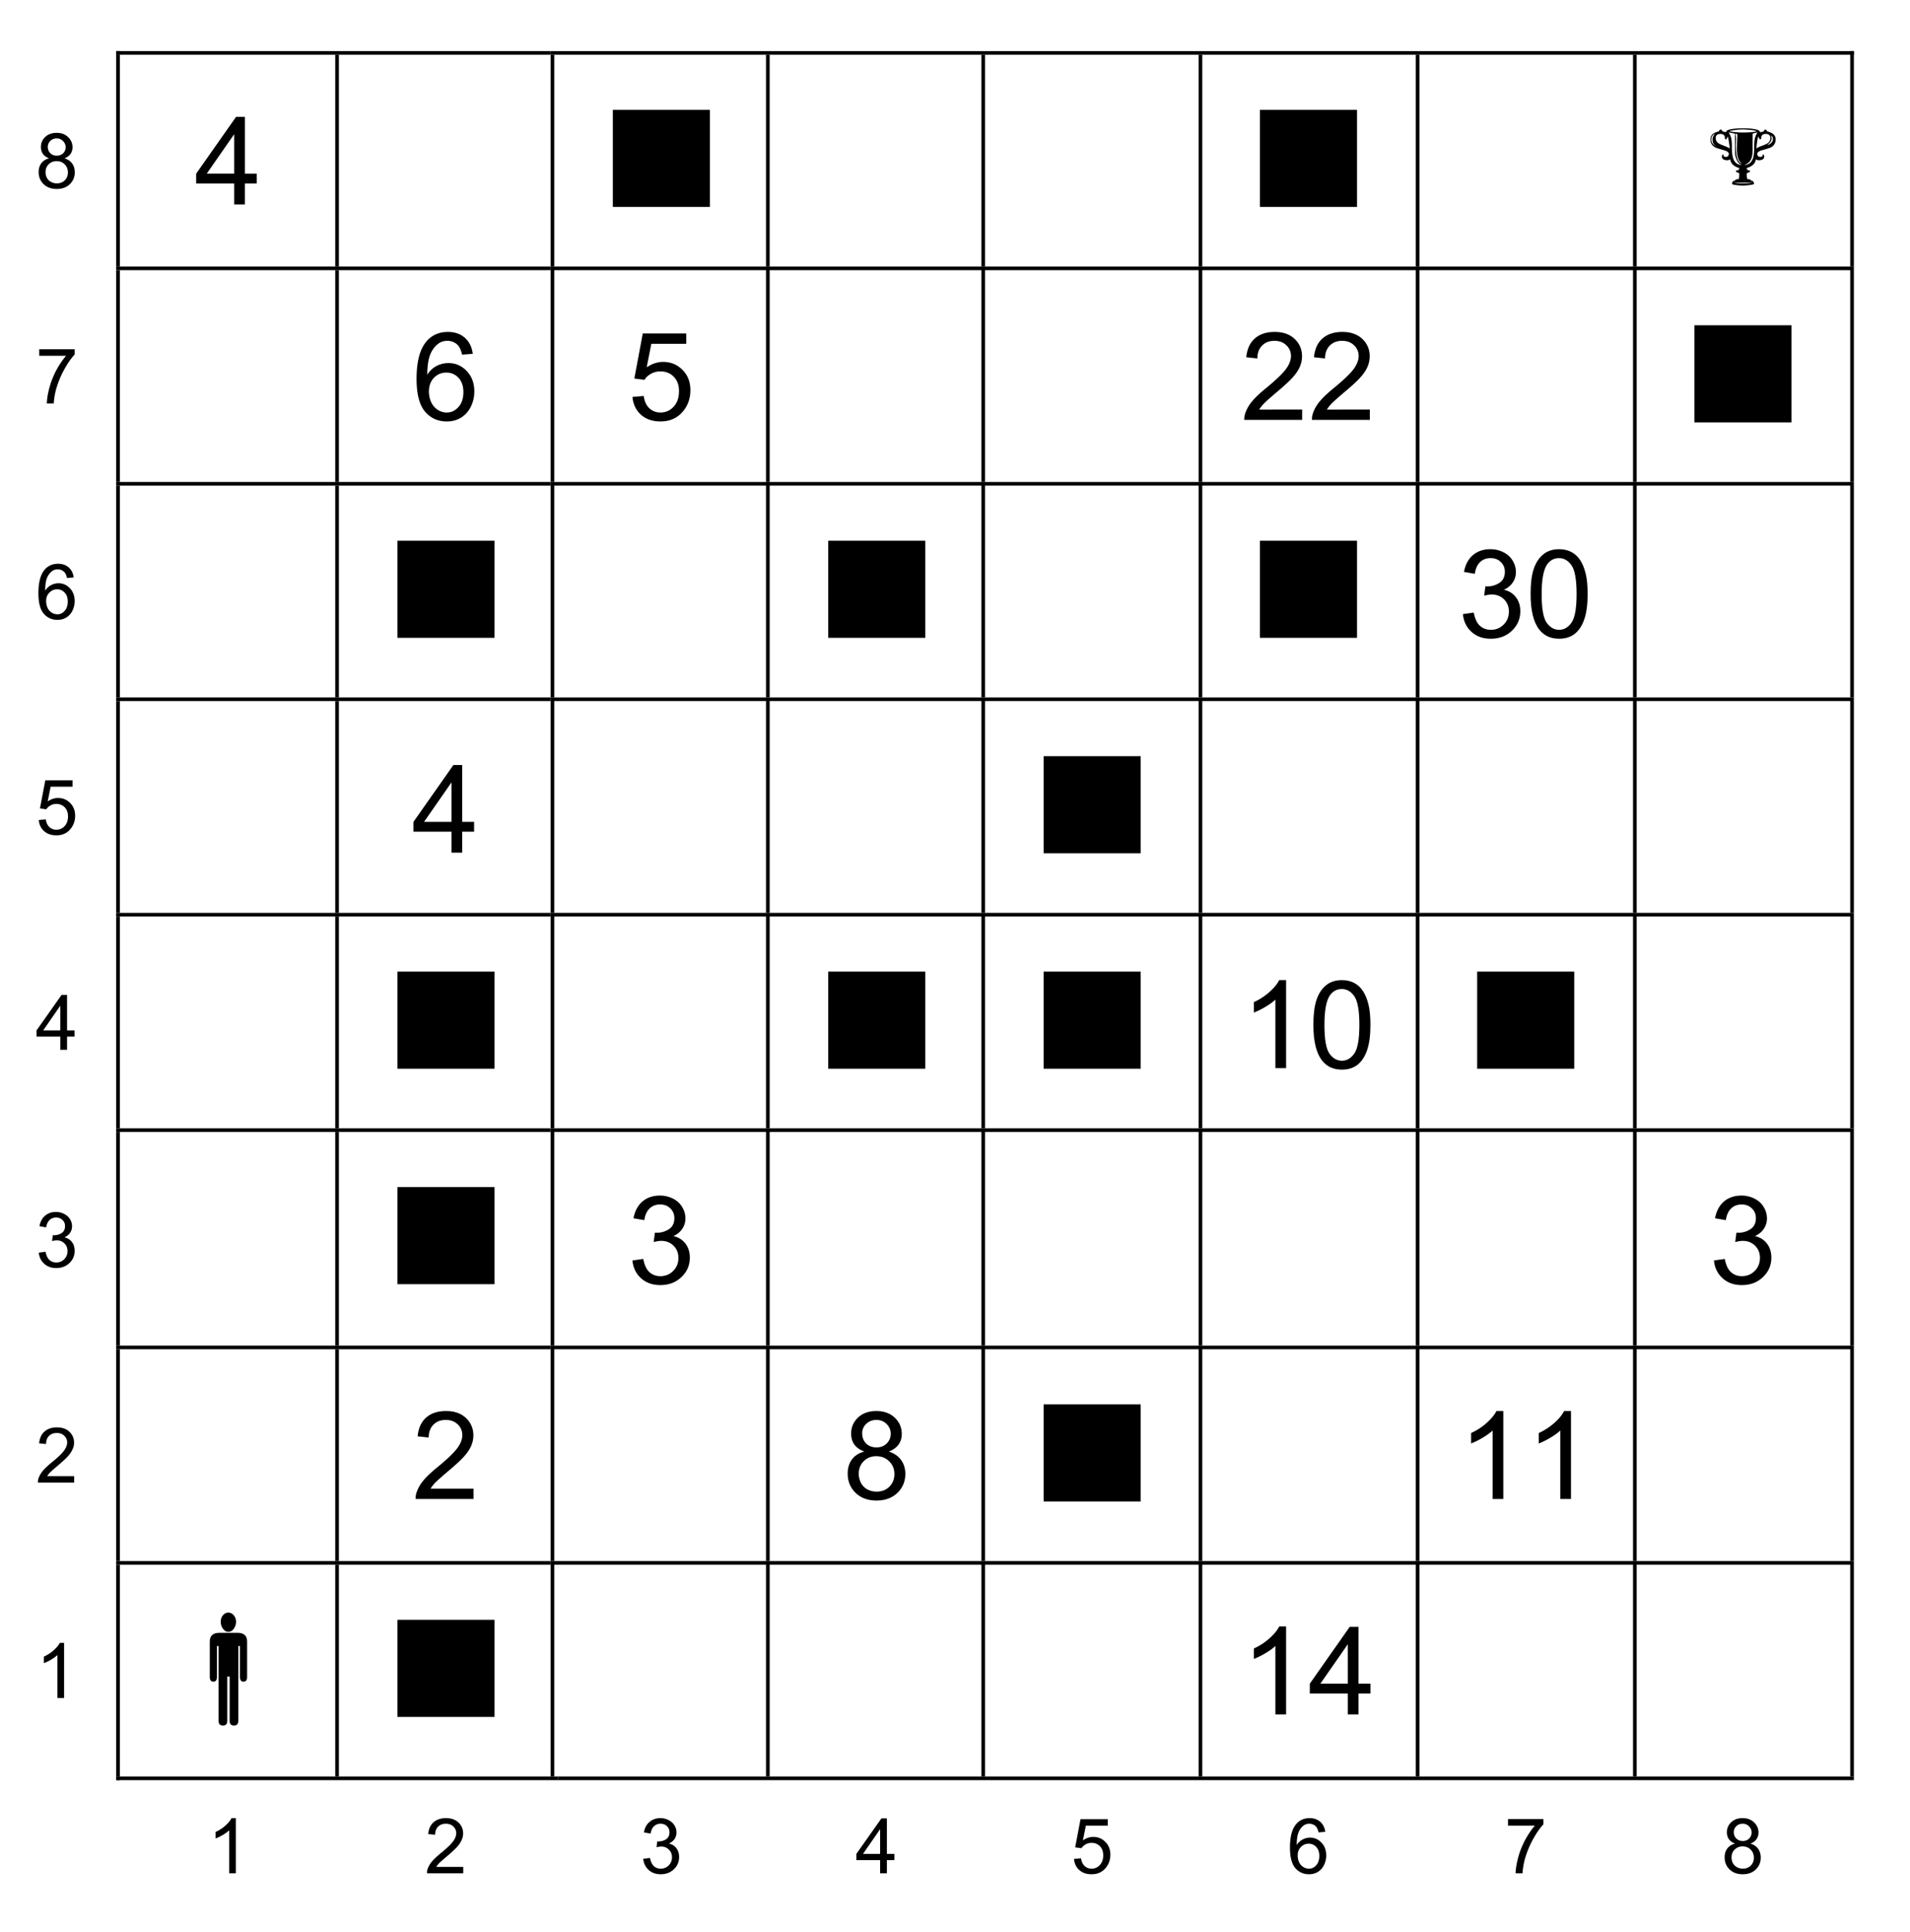 <svg xmlns="http://www.w3.org/2000/svg" xmlns:xlink="http://www.w3.org/1999/xlink" width="251.137" height="253.996" viewBox="0 0 251.137 253.996"><defs><path id="glyph-0-0" d="M1.781-3.906q-.55-.201-.812-.578-.268-.374-.266-.907 0-.78.563-1.312.563-.546 1.5-.547c.632 0 1.14.188 1.515.563q.576.55.578 1.328c0 .336-.09.625-.265.875q-.252.377-.797.578.669.205 1.015.687.342.487.344 1.156 0 .925-.656 1.563c-.43.418-1 .625-1.719.625Q1.718.126 1.062-.5.407-1.139.407-2.094c0-.469.117-.86.36-1.172q.358-.466 1.015-.64m-.172-1.5q0 .503.329.828.326.328.859.328.5.002.828-.312.328-.33.328-.797c0-.32-.117-.594-.344-.813a1.1 1.1 0 0 0-.828-.344q-.504 0-.844.329-.327.329-.328.78m-.296 3.328c0 .25.054.496.171.734q.186.346.547.547.357.188.766.188c.426 0 .773-.133 1.047-.407q.406-.405.406-1.03 0-.641-.422-1.063-.423-.422-1.062-.422-.626 0-1.047.422c-.274.273-.407.617-.407 1.03m0 0"/><path id="glyph-0-2" d="M.484-6.266v-.859h4.657v.688c-.461.492-.914 1.14-1.36 1.953a12.4 12.4 0 0 0-1.047 2.5A9.3 9.3 0 0 0 2.391 0h-.907q.012-.841.329-2.047.325-1.217.921-2.328.609-1.124 1.282-1.89Zm0 0"/><path id="glyph-0-3" d="m5.016-5.453-.875.078c-.086-.352-.2-.61-.344-.766a1.2 1.2 0 0 0-.89-.375q-.424 0-.735.235c-.281.21-.508.511-.672.906q-.234.58-.234 1.656.309-.482.765-.719c.313-.164.64-.25.985-.25q.873 0 1.5.657c.414.437.625 1 .625 1.687 0 .461-.102.883-.297 1.266a2.06 2.06 0 0 1-.797.89Q3.53.126 2.89.126c-.743 0-1.344-.27-1.813-.812Q.375-1.498.375-3.375q-.002-2.092.781-3.047.67-.827 1.813-.828.841.002 1.39.484.545.487.657 1.313M1.39-2.343q0 .468.187.89.2.409.547.625.357.22.75.219.561.002.953-.453.406-.452.406-1.22 0-.75-.406-1.171a1.29 1.29 0 0 0-1-.438c-.398 0-.734.149-1.015.438q-.423.422-.422 1.11m0 0"/><path id="glyph-0-4" d="m.422-1.89.922-.079q.107.676.484 1.016.373.345.906.344a1.42 1.42 0 0 0 1.079-.47c.3-.32.453-.75.453-1.28 0-.508-.149-.91-.438-1.203Q3.406-4 2.718-4c-.28 0-.538.07-.765.203a1.5 1.5 0 0 0-.547.5l-.828-.11.703-3.702H4.86v.843H1.984l-.39 1.938q.655-.452 1.36-.453.948 0 1.593.656.656.657.656 1.672-.002.986-.578 1.703-.69.877-1.89.875-.987.002-1.61-.547Q.498-.983.422-1.89m0 0"/><path id="glyph-0-5" d="M3.25 0v-1.734H.125v-.813l3.297-4.672h.719v4.672h.984v.813h-.984V0Zm0-2.547v-3.25L1-2.547Zm0 0"/><path id="glyph-0-6" d="m.422-1.906.89-.11q.153.75.516 1.079.357.328.89.328.624 0 1.048-.422.435-.435.437-1.078-.001-.61-.406-1-.392-.406-1-.407a2.7 2.7 0 0 0-.625.094l.094-.765h.14q.576 0 1.016-.282.451-.294.453-.922 0-.48-.328-.796-.328-.33-.844-.329-.518 0-.86.329-.346.328-.452.968l-.875-.156q.152-.89.734-1.375.575-.499 1.438-.5.574.001 1.078.266.497.253.765.687.265.44.266.922c0 .313-.086.602-.25.86q-.252.374-.75.609.639.14.984.61.36.468.36 1.171 0 .937-.688 1.594-.69.656-1.734.656-.956 0-1.578-.562Q.515-1 .42-1.907m0 0"/><path id="glyph-0-7" d="M5.078-.844V0H.313Q.295-.31.406-.61a3.4 3.4 0 0 1 .578-.968q.405-.468 1.172-1.094 1.17-.951 1.578-1.515.422-.575.422-1.079a1.17 1.17 0 0 0-.375-.875q-.375-.375-.984-.375c-.43 0-.774.133-1.031.391-.25.25-.383.605-.391 1.063l-.906-.094q.094-1.014.703-1.547.61-.546 1.64-.547 1.044.002 1.641.578.61.581.61 1.438 0 .42-.188.843a3.4 3.4 0 0 1-.578.891q-.41.458-1.36 1.266-.796.673-1.03.906a3 3 0 0 0-.376.484Zm0 0"/><path id="glyph-0-8" d="M3.75 0h-.875v-5.64q-.328.299-.844.609-.516.3-.937.453v-.86q.748-.339 1.297-.843.562-.5.797-.969h.562Zm0 0"/><path id="glyph-1-0" d="M5.203 0v-2.75h-5v-1.297l5.25-7.469H6.61v7.47h1.563v1.296H6.609V0Zm0-4.047v-5.187l-3.61 5.187Zm0 0"/><path id="glyph-1-2" d="m8-8.687-1.406.109q-.19-.826-.532-1.219a1.9 1.9 0 0 0-1.421-.594q-.675 0-1.172.375-.676.486-1.063 1.422c-.25.625-.383 1.512-.39 2.656q.497-.78 1.234-1.156a3.4 3.4 0 0 1 1.547-.375c.945 0 1.75.352 2.406 1.047q.998 1.034 1 2.688 0 1.077-.469 2.015a3.47 3.47 0 0 1-1.28 1.422q-.817.499-1.86.5-1.769.002-2.875-1.297C.977-1.969.609-3.398.609-5.39q-.001-3.327 1.235-4.843 1.062-1.326 2.89-1.328 1.359.002 2.22.765.871.768 1.046 2.11M2.234-3.734q0 .737.297 1.406.311.657.875 1.015.563.345 1.172.344.89.001 1.531-.718.657-.715.657-1.97-.001-1.182-.641-1.874a2.12 2.12 0 0 0-1.61-.688q-.956 0-1.624.688-.657.69-.657 1.797m0 0"/><path id="glyph-1-3" d="m.672-3.016 1.484-.125q.153 1.08.75 1.625c.406.368.89.547 1.453.547q1.032 0 1.735-.765.703-.763.703-2.047 0-1.2-.688-1.89-.675-.704-1.765-.704-.69 0-1.235.313-.55.298-.859.796L.922-5.437l1.11-5.922H7.75V-10H3.156l-.61 3.094q1.031-.717 2.173-.719c1 0 1.843.352 2.531 1.047.695.687 1.047 1.578 1.047 2.672 0 1.043-.305 1.945-.906 2.703C6.648-.266 5.64.203 4.359.203c-1.043 0-1.898-.289-2.562-.875Q.813-1.562.672-3.016m0 0"/><path id="glyph-1-4" d="M8.094-1.36V0H.484a2.4 2.4 0 0 1 .172-.984c.188-.52.492-1.032.922-1.532q.64-.75 1.86-1.734 1.875-1.547 2.53-2.437.657-.904.657-1.704 0-.843-.61-1.421c-.398-.383-.917-.579-1.562-.579-.68 0-1.219.211-1.625.625-.406.407-.617.97-.625 1.688L.75-8.234q.153-1.624 1.125-2.47.968-.857 2.61-.858 1.651 0 2.624.921c.645.618.97 1.375.97 2.282q0 .69-.282 1.359-.282.675-.938 1.406-.657.738-2.187 2.016Q3.405-2.5 3.047-2.125c-.242.25-.438.508-.594.766Zm0 0"/><path id="glyph-1-5" d="m.672-3.031 1.422-.203q.234 1.206.812 1.734.593.532 1.438.531c.664 0 1.226-.226 1.687-.687q.687-.686.688-1.719-.001-.967-.64-1.594-.643-.64-1.626-.64-.393.002-.984.156l.156-1.234a2 2 0 0 0 .219.015q.902 0 1.625-.469.716-.468.718-1.453c0-.52-.18-.945-.53-1.281q-.518-.516-1.344-.516-.832 0-1.375.516-.551.516-.704 1.547l-1.421-.25q.263-1.418 1.171-2.203.921-.78 2.297-.781a3.8 3.8 0 0 1 1.735.406c.53.273.93.64 1.203 1.11q.422.703.422 1.483-.001.75-.407 1.36-.392.61-1.171.969Q7.077-6 7.64-5.25c.382.492.578 1.105.578 1.844q0 1.518-1.11 2.562Q6.015.205 4.33.203q-1.52 0-2.516-.89Q.812-1.59.672-3.031m0 0"/><path id="glyph-1-6" d="M.672-5.672q-.002-2.045.406-3.281.42-1.248 1.25-1.922.826-.686 2.094-.687.92 0 1.625.374c.469.25.851.61 1.156 1.079q.45.704.703 1.718.265 1.002.266 2.72 0 2.016-.422 3.265Q7.34-1.153 6.516-.47c-.555.45-1.25.672-2.094.672C3.305.203 2.438-.195 1.812-1Q.673-2.437.673-5.672m1.453 0q0 2.829.656 3.766.668.937 1.64.937.968 0 1.626-.937c.445-.625.672-1.88.672-3.766 0-1.894-.227-3.156-.672-3.781q-.657-.938-1.64-.938-.973.001-1.563.829-.72 1.049-.719 3.89m0 0"/><path id="glyph-1-7" d="M5.984 0H4.578v-9q-.517.487-1.344.969a10 10 0 0 1-1.484.734v-1.375a8 8 0 0 0 2.063-1.344q.89-.795 1.265-1.546h.906Zm0 0"/><path id="glyph-1-8" d="M2.844-6.234c-.586-.22-1.024-.524-1.313-.922Q1.11-7.75 1.11-8.594q-.001-1.248.907-2.11c.601-.57 1.406-.858 2.406-.858q1.498 0 2.422.874.92.877.922 2.141 0 .798-.422 1.39c-.282.4-.711.704-1.282.923q1.06.346 1.61 1.109.562.768.562 1.828-.002 1.487-1.046 2.5-1.051 1.001-2.75 1Q2.73.205 1.688-.813.656-1.826.656-3.327q0-1.125.563-1.875.576-.762 1.625-1.031M2.563-8.64c0 .555.171 1 .515 1.344q.53.516 1.375.516.811 0 1.328-.516.53-.516.532-1.266a1.75 1.75 0 0 0-.547-1.296q-.533-.53-1.328-.532-.816 0-1.344.516a1.66 1.66 0 0 0-.531 1.234m-.454 5.313c0 .406.094.805.282 1.187q.28.564.843.875.575.299 1.22.297c.675 0 1.234-.21 1.671-.64.445-.438.672-.993.672-1.672q0-1.015-.688-1.672c-.449-.445-1.015-.672-1.703-.672q-.984 0-1.64.656-.657.657-.657 1.64m0 0"/><path id="glyph-2-0" d="M1.86-1.594v-12.765h12.765v12.765Zm0 0"/><path id="glyph-4-0" d="M9.281-5.89q-.001.702-.625 1.03-.204.112-1.172.376-.609.175-.609.468 0 .409.422.407c.195 0 .297-.11.297-.328q.187 0 .187.328 0 .221-.234.343a1 1 0 0 1-.438.094q-.27.002-.421-.125-.113.83-1.204 1.156v.172h.125v.125h.235a.12.12 0 0 1 .062.11.26.26 0 0 1-.062.156h-.219v.11h-.14v.187c0 .25.023.449.077.593q.171.001.282.032.201.048.203.172.388.002.39.437 0 .047-.312.094c-.387.07-.766.11-1.14.11q-.535 0-1.11-.094-.313-.064-.312-.11-.002-.435.39-.437 0-.124.188-.172.122-.03.297-.031.06-.218.062-.563v-.219h-.125v-.11h-.219q-.08-.074-.078-.155-.002-.075.078-.11h.235v-.125H4.5v-.172q-1.08-.325-1.187-1.156-.16.127-.422.125a.9.9 0 0 1-.438-.094q-.234-.122-.234-.343 0-.329.187-.328 0 .328.297.328.422.002.422-.407-.001-.293-.625-.468-.956-.264-1.156-.375-.626-.33-.625-1.032c0-.312.101-.554.312-.734q.236-.187.75-.328a.6.6 0 0 0 .157-.234h.25q.029.313.609.312V-7Q3.184-7.359 5-7.36q1.794.002 2.188.36l.015.125h.094q.48.002.516-.312h.25a.46.46 0 0 0 .14.234q.516.14.75.328c.219.18.328.422.328.734m-.687-.188q0-.546-.61-.547-.643.001-.593.64l-.172.094-.235-.406c-.105.461-.183.984-.234 1.578q.186-.14.719-.343.562-.201.765-.344.36-.263.36-.672M6.75-7q-.034-.075-.812-.156Q5.263-7.218 5-7.22q-.58.001-1.36.125-.157.02-.39.078V-7c0 .031.148.07.453.11q.686.079 1.297.077c.227 0 .54-.007.938-.03q.778-.062.812-.157m.156.172q-.033.001-.547.125-.093.019-.093.125c0 .25-.008.625-.016 1.125v1.125q-.002 1.441-1.094 1.781.844-.029 1.14-.86.172-.482.173-1.562 0-.622.062-.968.095-.48.375-.891M4.875-2.734q-.688-.358-.687-2.016c0-.219.007-.523.03-.922q.031-.591.032-.937l-.266-.032q.094.346.094.657c0 .093-.008.234-.016.422a7 7 0 0 0-.015.421c0 1.532.273 2.336.828 2.407m-.031.187q-.458-.139-.703-.734a2.65 2.65 0 0 1-.203-1.047v-2.25c0-.063-.04-.098-.11-.11q-.346-.075-.734-.14.28.41.375.89.06.347.062.97-.002 1.079.172 1.562.281.83 1.14.86M3.25-4.719A11 11 0 0 0 3-6.297l-.219.406-.172-.093v-.11c.008-.351-.187-.531-.593-.531q-.61.001-.61.547c0 .273.117.496.36.672.132.093.39.21.765.343q.53.204.719.344m-1.687-.234q-.58-.28-.579-.953 0-.406.344-.735a.64.64 0 0 0-.375.282.94.94 0 0 0-.125.484c0 .2.07.387.219.563q.216.252.516.359M6.219-.25h-.11c-.125 0-.312.008-.562.016q-.375.016-.563.015-.205 0-.609-.015c-.262-.008-.46-.016-.594-.016.352.086.754.125 1.203.125q.704.001 1.235-.125m2.468-6.172q.061.207.063.406-.002.44-.578.829.247 0 .5-.235.248-.232.25-.5 0-.373-.235-.5m0 0"/><path id="glyph-5-0" d="M10-11.703c0 .344-.102.652-.297.922q-.298.408-.719.406-.41.002-.703-.406-.298-.405-.297-.922 0-.498.282-.844.294-.358.718-.36.421.002.72.36c.194.23.296.512.296.844m1.453 7.265q0 .61-.469.61t-.468-.61v-4.078h-.22v9.844q-.001.61-.577.61-.563 0-.563-.61V-4.5h-.312v5.828q0 .61-.563.61-.579 0-.578-.61v-9.844h-.219v4.079q0 .609-.468.609-.47 0-.47-.61v-4.671q0-1.139 1.282-1.141h2.36c.843 0 1.265.383 1.265 1.14Zm0 0"/></defs><use xlink:href="#glyph-0-0" x="4.676" y="24.713"/><use xlink:href="#glyph-0-1" x="10.238" y="24.713"/><use xlink:href="#glyph-1-0" x="25.589" y="26.873"/><use xlink:href="#glyph-1-1" x="34.487" y="26.873"/><use xlink:href="#glyph-0-1" x="58.613" y="24.713"/><use xlink:href="#glyph-2-0" x="78.72" y="28.793"/><use xlink:href="#glyph-0-1" x="95.145" y="28.793"/><use xlink:href="#glyph-0-1" x="115.253" y="24.713"/><use xlink:href="#glyph-0-1" x="143.573" y="24.713"/><use xlink:href="#glyph-2-0" x="163.805" y="28.793"/><use xlink:href="#glyph-3-0" x="180.23" y="28.793"/><use xlink:href="#glyph-0-1" x="200.578" y="24.713"/><use xlink:href="#glyph-4-0" x="224.186" y="24.233"/><use xlink:href="#glyph-0-1" x="234.089" y="24.233"/><path d="M15.277 6.715h.48v.476h-.48Zm0 0"/><path d="M15.277 6.715h.48v.476h-.48Zm.481 0h28.32v.476h-28.32Zm28.32 0h.48v.476h-.48Zm.481 0h27.84v.476h-27.84Zm0 0"/><path d="M72.398 6.715h.48v.476h-.48Zm.481 0h27.84v.476h-27.84Zm27.84 0h.48v.476h-.48Zm.481 0h27.84v.476H101.2Zm27.84 0h.48v.476h-.48Zm.48 0h28.078v.476H129.52Zm28.078 0h.48v.476h-.48Zm.48 0h28.078v.476h-28.078Zm28.078 0h.48v.476h-.48Zm.481 0h28.082v.476h-28.082Zm28.082 0h.48v.476h-.48Zm.481 0h28.077v.476H215.2Zm28.077 0h.48v.476h-.48Zm0 0"/><path d="M243.277 6.715h.48v.476h-.48Zm-228 .476h.48v27.84h-.48Zm28.801 0h.48v27.84h-.48Zm28.32 0h.48v27.84h-.48Zm28.321 0h.48v27.84h-.48Zm28.321 0h.48v27.84h-.48Zm28.558 0h.48v27.84h-.48Zm28.558 0h.48v27.84h-.48Zm28.563 0h.48v27.84h-.48Zm28.558 0h.48v27.84h-.48Zm0 0"/><use xlink:href="#glyph-0-2" x="4.676" y="53.033"/><use xlink:href="#glyph-0-1" x="10.238" y="53.033"/><use xlink:href="#glyph-0-1" x="30.038" y="53.033"/><use xlink:href="#glyph-1-2" x="54.163" y="55.193"/><use xlink:href="#glyph-1-1" x="63.062" y="55.193"/><use xlink:href="#glyph-1-3" x="82.483" y="55.193"/><use xlink:href="#glyph-1-1" x="91.382" y="55.193"/><use xlink:href="#glyph-1-1" x="115.253" y="55.193"/><use xlink:href="#glyph-1-1" x="143.573" y="55.193"/><use xlink:href="#glyph-1-4" x="163.119" y="55.193"/><use xlink:href="#glyph-1-4" x="172.018" y="55.193"/><use xlink:href="#glyph-1-1" x="180.916" y="55.193"/><use xlink:href="#glyph-1-1" x="200.578" y="55.193"/><use xlink:href="#glyph-2-0" x="220.925" y="57.113"/><use xlink:href="#glyph-3-0" x="237.35" y="57.113"/><path d="M15.277 35.031h.48v.48h-.48Zm.481 0h28.32v.48h-28.32Zm28.32 0h.48v.48h-.48Zm.481 0h27.84v.48h-27.84Zm0 0"/><path d="M72.398 35.031h.48v.48h-.48Zm.481 0h27.84v.48h-27.84Zm27.84 0h.48v.48h-.48Zm.481 0h27.84v.48H101.2Zm27.84 0h.48v.48h-.48Zm.48 0h28.078v.48H129.52Zm28.078 0h.48v.48h-.48Zm.48 0h28.078v.48h-28.078Zm28.078 0h.48v.48h-.48Zm.481 0h28.082v.48h-28.082Zm28.082 0h.48v.48h-.48Zm.481 0h28.077v.48H215.2Zm28.077 0h.48v.48h-.48Zm-228 .481h.48v27.84h-.48Zm28.801 0h.48v27.84h-.48Zm28.32 0h.48v27.84h-.48Zm28.321 0h.48v27.84h-.48Zm28.321 0h.48v27.84h-.48Zm28.558 0h.48v27.84h-.48Zm28.558 0h.48v27.84h-.48Zm28.563 0h.48v27.84h-.48Zm28.558 0h.48v27.84h-.48Zm0 0"/><use xlink:href="#glyph-0-3" x="4.676" y="81.353"/><use xlink:href="#glyph-0-1" x="10.238" y="81.353"/><use xlink:href="#glyph-0-1" x="30.038" y="81.353"/><use xlink:href="#glyph-2-0" x="50.4" y="85.433"/><use xlink:href="#glyph-3-0" x="66.825" y="85.433"/><use xlink:href="#glyph-0-1" x="86.933" y="81.353"/><use xlink:href="#glyph-2-0" x="107.04" y="85.433"/><use xlink:href="#glyph-3-0" x="123.465" y="85.433"/><use xlink:href="#glyph-0-1" x="143.573" y="81.353"/><use xlink:href="#glyph-2-0" x="163.805" y="85.433"/><use xlink:href="#glyph-3-0" x="180.23" y="85.433"/><use xlink:href="#glyph-1-5" x="191.679" y="83.753"/><use xlink:href="#glyph-1-6" x="200.578" y="83.753"/><use xlink:href="#glyph-1-1" x="209.476" y="83.753"/><use xlink:href="#glyph-0-1" x="229.138" y="81.353"/><path d="M15.277 63.352h.48v.48h-.48Zm.481 0h28.32v.48h-28.32Zm28.32 0h.48v.48h-.48Zm.481 0h27.84v.48h-27.84Zm0 0"/><path d="M72.398 63.352h.48v.48h-.48Zm.481 0h27.84v.48h-27.84Zm27.84 0h.48v.48h-.48Zm.481 0h27.84v.48H101.2Zm27.84 0h.48v.48h-.48Zm.48 0h28.078v.48H129.52Zm28.078 0h.48v.48h-.48Zm.48 0h28.078v.48h-28.078Zm28.078 0h.48v.48h-.48Zm.481 0h28.082v.48h-28.082Zm28.082 0h.48v.48h-.48Zm.481 0h28.077v.48H215.2Zm28.077 0h.48v.48h-.48Zm-228 .48h.48v27.84h-.48Zm28.801 0h.48v27.84h-.48Zm28.32 0h.48v27.84h-.48Zm28.321 0h.48v27.84h-.48Zm28.321 0h.48v27.84h-.48Zm28.558 0h.48v27.84h-.48Zm28.558 0h.48v27.84h-.48Zm28.563 0h.48v27.84h-.48Zm28.558 0h.48v27.84h-.48Zm0 0"/><use xlink:href="#glyph-0-4" x="4.676" y="109.673"/><use xlink:href="#glyph-0-1" x="10.238" y="109.673"/><use xlink:href="#glyph-0-1" x="30.038" y="109.673"/><use xlink:href="#glyph-1-0" x="54.163" y="112.073"/><use xlink:href="#glyph-0-1" x="63.062" y="112.073"/><use xlink:href="#glyph-0-1" x="86.933" y="109.673"/><use xlink:href="#glyph-0-1" x="115.253" y="109.673"/><use xlink:href="#glyph-2-0" x="135.36" y="113.753"/><use xlink:href="#glyph-3-0" x="151.785" y="113.753"/><use xlink:href="#glyph-0-1" x="172.018" y="109.673"/><use xlink:href="#glyph-0-1" x="200.578" y="109.673"/><use xlink:href="#glyph-0-1" x="229.138" y="109.673"/><path d="M15.277 91.672h.48v.48h-.48Zm.481 0h28.32v.48h-28.32Zm28.32 0h.48v.48h-.48Zm.481 0h27.84v.48h-27.84Zm0 0"/><path d="M72.398 91.672h.48v.48h-.48Zm.481 0h27.84v.48h-27.84Zm27.84 0h.48v.48h-.48Zm.481 0h27.84v.48H101.2Zm27.84 0h.48v.48h-.48Zm.48 0h28.078v.48H129.52Zm28.078 0h.48v.48h-.48Zm.48 0h28.078v.48h-28.078Zm28.078 0h.48v.48h-.48Zm.481 0h28.082v.48h-28.082Zm28.082 0h.48v.48h-.48Zm.481 0h28.077v.48H215.2Zm28.077 0h.48v.48h-.48Zm-228 .48h.48v27.84h-.48Zm28.801 0h.48v27.84h-.48Zm28.32 0h.48v27.84h-.48Zm28.321 0h.48v27.84h-.48Zm28.321 0h.48v27.84h-.48Zm28.558 0h.48v27.84h-.48Zm28.558 0h.48v27.84h-.48Zm28.563 0h.48v27.84h-.48Zm28.558 0h.48v27.84h-.48Zm0 0"/><use xlink:href="#glyph-0-5" x="4.676" y="137.993"/><use xlink:href="#glyph-0-1" x="10.238" y="137.993"/><use xlink:href="#glyph-0-1" x="30.038" y="137.993"/><use xlink:href="#glyph-2-0" x="50.4" y="142.073"/><use xlink:href="#glyph-3-0" x="66.825" y="142.073"/><use xlink:href="#glyph-0-1" x="86.933" y="137.993"/><use xlink:href="#glyph-2-0" x="107.04" y="142.073"/><use xlink:href="#glyph-3-0" x="123.465" y="142.073"/><use xlink:href="#glyph-2-0" x="135.36" y="142.073"/><use xlink:href="#glyph-3-0" x="151.785" y="142.073"/><use xlink:href="#glyph-1-7" x="163.119" y="140.393"/><use xlink:href="#glyph-1-6" x="172.018" y="140.393"/><use xlink:href="#glyph-1-1" x="180.916" y="140.393"/><use xlink:href="#glyph-2-0" x="192.365" y="142.073"/><use xlink:href="#glyph-3-0" x="208.79" y="142.073"/><use xlink:href="#glyph-0-1" x="229.138" y="137.993"/><path d="M15.277 119.992h.48v.48h-.48Zm.481 0h28.32v.48h-28.32Zm28.32 0h.48v.48h-.48Zm.481 0h27.84v.48h-27.84Zm0 0"/><path d="M72.398 119.992h.48v.48h-.48Zm.481 0h27.84v.48h-27.84Zm27.84 0h.48v.48h-.48Zm.481 0h27.84v.48H101.2Zm27.84 0h.48v.48h-.48Zm.48 0h28.078v.48H129.52Zm28.078 0h.48v.48h-.48Zm.48 0h28.078v.48h-28.078Zm28.078 0h.48v.48h-.48Zm.481 0h28.082v.48h-28.082Zm28.082 0h.48v.48h-.48Zm.481 0h28.077v.48H215.2Zm28.077 0h.48v.48h-.48Zm-228 .481h.48v27.84h-.48Zm28.801 0h.48v27.84h-.48Zm28.32 0h.48v27.84h-.48Zm28.321 0h.48v27.84h-.48Zm28.321 0h.48v27.84h-.48Zm28.558 0h.48v27.84h-.48Zm28.558 0h.48v27.84h-.48Zm28.563 0h.48v27.84h-.48Zm28.558 0h.48v27.84h-.48Zm0 0"/><use xlink:href="#glyph-0-6" x="4.676" y="166.553"/><use xlink:href="#glyph-0-1" x="10.238" y="166.553"/><use xlink:href="#glyph-0-1" x="30.038" y="166.553"/><use xlink:href="#glyph-2-0" x="50.4" y="170.393"/><use xlink:href="#glyph-3-0" x="66.825" y="170.393"/><use xlink:href="#glyph-1-5" x="82.483" y="168.713"/><use xlink:href="#glyph-1-1" x="91.382" y="168.713"/><use xlink:href="#glyph-0-1" x="115.253" y="166.553"/><use xlink:href="#glyph-0-1" x="143.573" y="166.553"/><use xlink:href="#glyph-0-1" x="172.018" y="166.553"/><use xlink:href="#glyph-0-1" x="200.578" y="166.553"/><use xlink:href="#glyph-1-5" x="224.688" y="168.713"/><use xlink:href="#glyph-1-1" x="233.587" y="168.713"/><path d="M15.277 148.313h.48v.48h-.48Zm.481 0h28.32v.48h-28.32Zm28.32 0h.48v.48h-.48Zm.481 0h27.84v.48h-27.84Zm0 0"/><path d="M72.398 148.313h.48v.48h-.48Zm.481 0h27.84v.48h-27.84Zm27.84 0h.48v.48h-.48Zm.481 0h27.84v.48H101.2Zm27.84 0h.48v.48h-.48Zm.48 0h28.078v.48H129.52Zm28.078 0h.48v.48h-.48Zm.48 0h28.078v.48h-28.078Zm28.078 0h.48v.48h-.48Zm.481 0h28.082v.48h-28.082Zm28.082 0h.48v.48h-.48Zm.481 0h28.077v.48H215.2Zm28.077 0h.48v.48h-.48Zm-228 .48h.48v28.078h-.48Zm28.801 0h.48v28.078h-.48Zm28.32 0h.48v28.078h-.48Zm28.321 0h.48v28.078h-.48Zm28.321 0h.48v28.078h-.48Zm28.558 0h.48v28.078h-.48Zm28.558 0h.48v28.078h-.48Zm28.563 0h.48v28.078h-.48Zm28.558 0h.48v28.078h-.48Zm0 0"/><use xlink:href="#glyph-0-7" x="4.676" y="194.873"/><use xlink:href="#glyph-0-1" x="10.238" y="194.873"/><use xlink:href="#glyph-0-1" x="30.038" y="194.873"/><use xlink:href="#glyph-1-4" x="54.163" y="197.033"/><use xlink:href="#glyph-1-1" x="63.062" y="197.033"/><use xlink:href="#glyph-1-1" x="86.933" y="197.033"/><use xlink:href="#glyph-1-8" x="110.803" y="197.033"/><use xlink:href="#glyph-1-1" x="119.702" y="197.033"/><use xlink:href="#glyph-2-0" x="135.36" y="198.953"/><use xlink:href="#glyph-3-0" x="151.785" y="198.953"/><use xlink:href="#glyph-0-1" x="172.018" y="194.873"/><use xlink:href="#glyph-1-7" x="191.679" y="197.033"/><use xlink:href="#glyph-1-7" x="200.578" y="197.033"/><use xlink:href="#glyph-1-1" x="209.476" y="197.033"/><use xlink:href="#glyph-0-1" x="229.138" y="194.873"/><path d="M15.277 176.871h.48v.48h-.48Zm.481 0h28.32v.48h-28.32Zm28.32 0h.48v.48h-.48Zm.481 0h27.84v.48h-27.84Zm0 0"/><path d="M72.398 176.871h.48v.48h-.48Zm.481 0h27.84v.48h-27.84Zm27.84 0h.48v.48h-.48Zm.481 0h27.84v.48H101.2Zm27.84 0h.48v.48h-.48Zm.48 0h28.078v.48H129.52Zm28.078 0h.48v.48h-.48Zm.48 0h28.078v.48h-28.078Zm28.078 0h.48v.48h-.48Zm.481 0h28.082v.48h-28.082Zm28.082 0h.48v.48h-.48Zm.481 0h28.077v.48H215.2Zm28.077 0h.48v.48h-.48Zm-228 .481h.48v27.84h-.48Zm28.801 0h.48v27.84h-.48Zm28.32 0h.48v27.84h-.48Zm28.321 0h.48v27.84h-.48Zm28.321 0h.48v27.84h-.48Zm28.558 0h.48v27.84h-.48Zm28.558 0h.48v27.84h-.48Zm28.563 0h.48v27.84h-.48Zm28.558 0h.48v27.84h-.48Zm0 0"/><use xlink:href="#glyph-0-8" x="4.676" y="223.193"/><use xlink:href="#glyph-0-1" x="10.238" y="223.193"/><use xlink:href="#glyph-5-0" x="21.038" y="224.873"/><use xlink:href="#glyph-0-1" x="39.038" y="224.873"/><use xlink:href="#glyph-2-0" x="50.4" y="227.273"/><use xlink:href="#glyph-3-0" x="66.825" y="227.273"/><use xlink:href="#glyph-0-1" x="86.933" y="223.193"/><use xlink:href="#glyph-0-1" x="115.253" y="223.193"/><use xlink:href="#glyph-0-1" x="143.573" y="223.193"/><use xlink:href="#glyph-1-7" x="163.119" y="225.353"/><use xlink:href="#glyph-1-0" x="172.018" y="225.353"/><use xlink:href="#glyph-1-1" x="180.916" y="225.353"/><use xlink:href="#glyph-0-1" x="200.578" y="223.193"/><use xlink:href="#glyph-0-1" x="229.138" y="223.193"/><path d="M15.277 205.191h.48v.48h-.48Zm.481 0h28.32v.48h-28.32Zm28.32 0h.48v.48h-.48Zm.481 0h27.84v.48h-27.84Zm0 0"/><path d="M72.398 205.191h.48v.48h-.48Zm.481 0h27.84v.48h-27.84Zm27.84 0h.48v.48h-.48Zm.481 0h27.84v.48H101.2Zm27.84 0h.48v.48h-.48Zm.48 0h28.078v.48H129.52Zm28.078 0h.48v.48h-.48Zm.48 0h28.078v.48h-28.078Zm28.078 0h.48v.48h-.48Zm.481 0h28.082v.48h-28.082Zm28.082 0h.48v.48h-.48Zm.481 0h28.077v.48H215.2Zm28.077 0h.48v.48h-.48Zm-228 .481h.48v27.84h-.48Zm28.801 0h.48v27.84h-.48Zm28.32 0h.48v27.84h-.48Zm28.321 0h.48v27.84h-.48Zm28.321 0h.48v27.84h-.48Zm28.558 0h.48v27.84h-.48Zm28.558 0h.48v27.84h-.48Zm28.563 0h.48v27.84h-.48Zm28.558 0h.48v27.84h-.48Zm0 0"/><use xlink:href="#glyph-0-1" x="1.238" y="246.233"/><use xlink:href="#glyph-0-8" x="27.257" y="246.233"/><use xlink:href="#glyph-0-1" x="32.819" y="246.233"/><use xlink:href="#glyph-0-7" x="55.832" y="246.233"/><use xlink:href="#glyph-0-1" x="61.393" y="246.233"/><use xlink:href="#glyph-0-6" x="84.152" y="246.233"/><use xlink:href="#glyph-0-1" x="89.713" y="246.233"/><use xlink:href="#glyph-0-5" x="112.472" y="246.233"/><use xlink:href="#glyph-0-1" x="118.033" y="246.233"/><use xlink:href="#glyph-0-4" x="140.792" y="246.233"/><use xlink:href="#glyph-0-1" x="146.353" y="246.233"/><use xlink:href="#glyph-0-3" x="169.237" y="246.233"/><use xlink:href="#glyph-0-1" x="174.798" y="246.233"/><use xlink:href="#glyph-0-2" x="197.797" y="246.233"/><use xlink:href="#glyph-0-1" x="203.358" y="246.233"/><use xlink:href="#glyph-0-0" x="226.357" y="246.233"/><use xlink:href="#glyph-0-1" x="231.918" y="246.233"/><path d="M15.277 233.512h.48v.48h-.48Zm0 0"/><path d="M15.277 233.512h.48v.48h-.48Zm.481 0h.48v.48h-.48Zm.48 0h27.84v.48h-27.84Zm27.84 0h.48v.48h-.48Zm.481 0h.48v.48h-.48Zm.481 0h27.358v.48H45.04Zm27.358 0h.48v.48h-.48Zm.481 0h.48v.48h-.48Zm0 0"/><path d="M73.36 233.512h27.359v.48h-27.36Zm27.359 0h.48v.48h-.48Zm.481 0h.476v.48h-.477Zm.476 0h27.363v.48h-27.363Zm27.364 0h.48v.48h-.48Zm.48 0h.476v.48h-.476Zm.476 0h27.602v.48h-27.602Zm27.602 0h.48v.48h-.48Zm.48 0h.48v.48h-.48Zm.481 0h27.597v.48H158.56Zm27.597 0h.48v.48h-.48Zm.481 0h.48v.48h-.48Zm.48 0h27.602v.48h-27.602Zm27.602 0h.48v.48h-.48Zm.481 0h.476v.48h-.477Zm.476 0h27.601v.48h-27.601Zm27.601 0h.48v.48h-.48Zm0 0"/></svg>